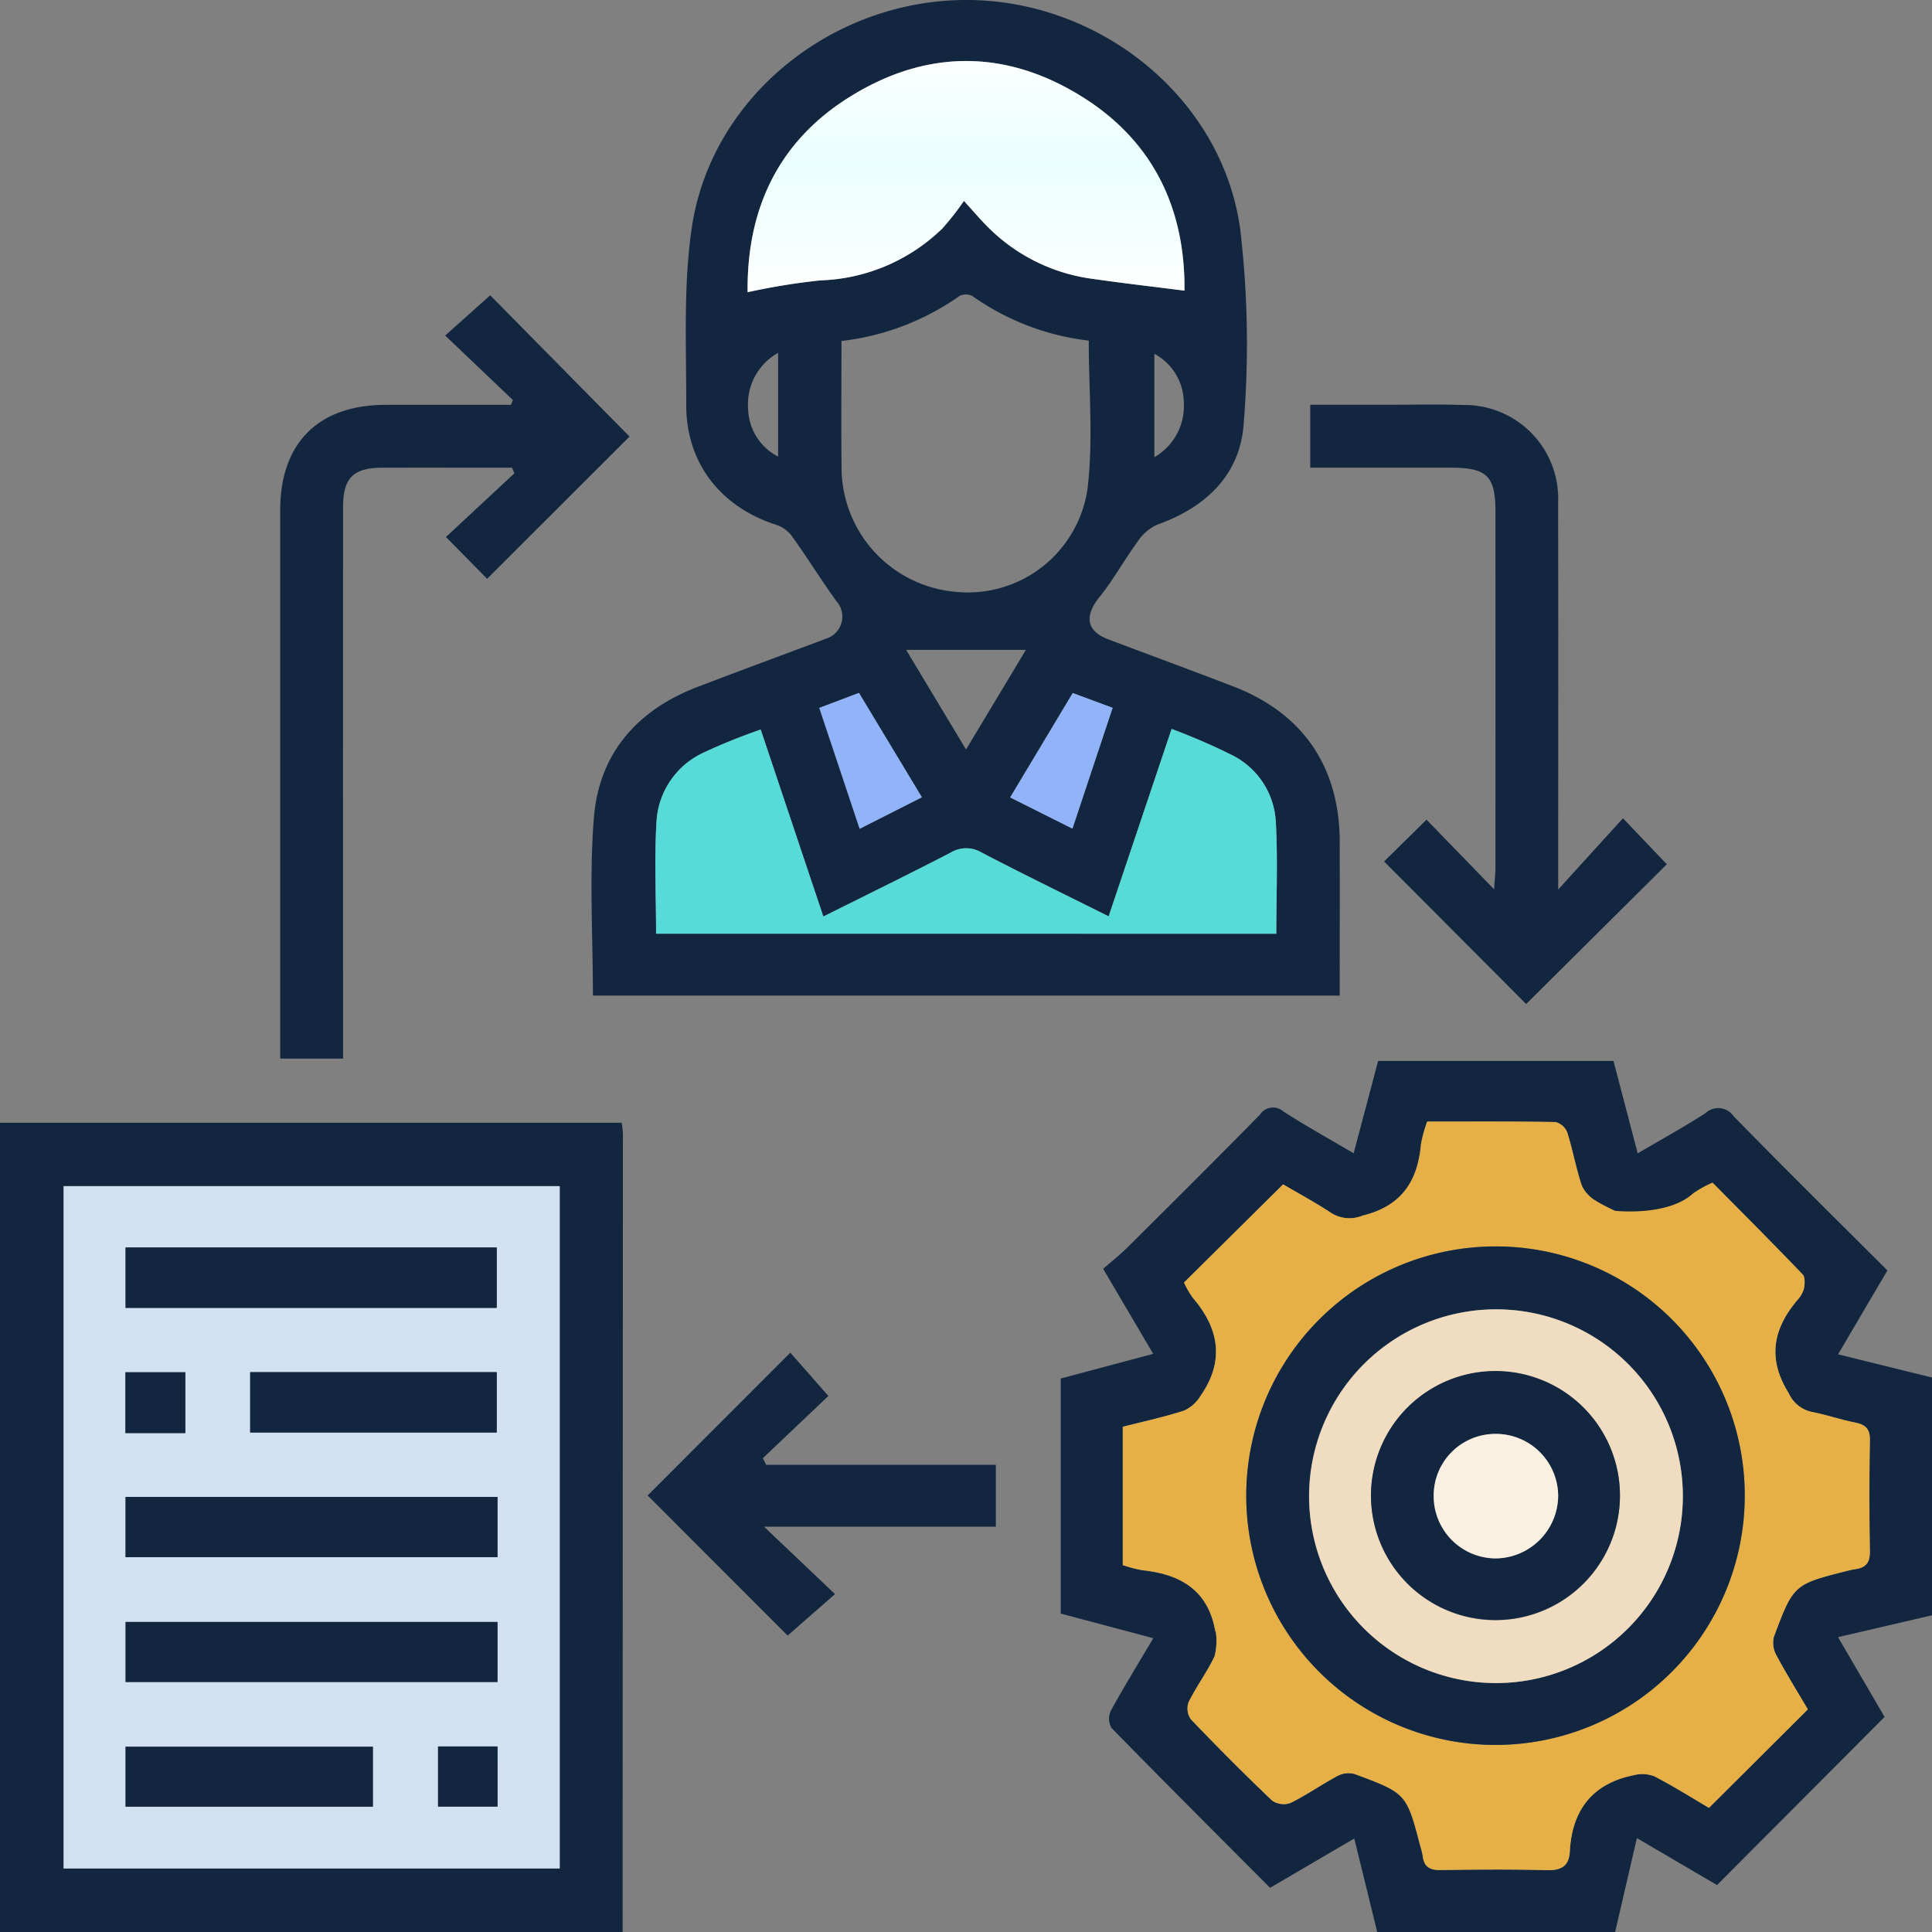 <svg id="Grupo_1024805" data-name="Grupo 1024805" xmlns="http://www.w3.org/2000/svg" xmlns:xlink="http://www.w3.org/1999/xlink" width="173.875" height="173.905" viewBox="0 0 173.875 173.905">
  <rect x="0" y="0" width="173.875" height="173.905" fill="#808080" stroke="none"/>
  <defs>
    <clipPath id="clip-path">
      <rect id="Rectángulo_360956" data-name="Rectángulo 360956" width="173.875" height="173.905" fill="#12263f"/>
    </clipPath>
    <linearGradient id="linear-gradient" x1="0.5" x2="0.5" y2="1" gradientUnits="objectBoundingBox">
      <stop offset="0" stop-color="#fff"/>
      <stop offset="0.463" stop-color="#e9fffe"/>
      <stop offset="1" stop-color="#fff"/>
    </linearGradient>
  </defs>
  <g id="Grupo_1024804" data-name="Grupo 1024804" clip-path="url(#clip-path)">
    <path id="Trazado_764741" data-name="Trazado 764741" d="M309.045,359.036l-2.073-8.443-7.578,4.435c-4.8-4.818-9.567-9.573-14.272-14.386a1.688,1.688,0,0,1-.059-1.546c1.161-2.125,2.434-4.188,3.822-6.532l-8.331-2.217V309.195l8.321-2.219-4.5-7.65c.729-.643,1.52-1.27,2.231-1.976,3.974-3.95,7.946-7.9,11.873-11.9a1.416,1.416,0,0,1,2.138-.274c1.981,1.279,4.051,2.421,6.3,3.747.771-2.909,1.487-5.608,2.2-8.311H330.3l2.18,8.32c2.159-1.27,4.165-2.373,6.085-3.609a1.682,1.682,0,0,1,2.552.27c4.544,4.653,9.177,9.22,13.835,13.875l-4.439,7.548,8.455,2.088v21.4l-8.458,1.967,4.189,7.179-15.081,15.132-7.21-4.229-1.967,8.483Zm38.744-20.06c-.907-1.54-1.917-3.168-2.822-4.852a2.3,2.3,0,0,1-.24-1.658c1.776-4.754,1.8-4.746,6.7-5.98.219-.055.442-.1.665-.133.927-.138,1.3-.6,1.28-1.6-.062-3.338-.057-6.678,0-10.016.016-1.011-.4-1.388-1.325-1.572-1.327-.265-2.619-.712-3.947-.969a2.948,2.948,0,0,1-2.039-1.689c-1.923-3.073-1.419-5.761.789-8.373a2.447,2.447,0,0,0,.584-1.021c.08-.416.121-1.038-.117-1.286-2.659-2.771-5.375-5.488-8.105-8.249a9.322,9.322,0,0,0-1.749.966c-2.782,2.505-5.72,2.669-8.8.641a3.06,3.06,0,0,1-1.236-1.375c-.515-1.551-.8-3.178-1.292-4.737a1.56,1.56,0,0,0-1.054-.953c-3.836-.069-7.675-.043-11.555-.043a12.247,12.247,0,0,0-.563,2.063c-.294,3.351-1.8,5.561-5.258,6.4a3.082,3.082,0,0,1-2.789-.219c-1.452-.963-2.994-1.791-4.358-2.594l-8.917,8.833a7.992,7.992,0,0,0,.8,1.382c2.378,2.773,2.862,5.693.7,8.8a3.405,3.405,0,0,1-1.483,1.341c-1.819.59-3.7.992-5.528,1.461v12.442a11.665,11.665,0,0,0,1.735.461c3.422.352,5.934,1.77,6.584,5.454.01.054.065.1.063.156a5.73,5.73,0,0,1-.118,2.132c-.674,1.425-1.633,2.713-2.336,4.126a1.693,1.693,0,0,0,.192,1.539q3.574,3.744,7.317,7.324a1.832,1.832,0,0,0,1.663.216c1.465-.724,2.815-1.678,4.26-2.448a2.092,2.092,0,0,1,1.524-.149c4.664,1.732,4.658,1.749,5.913,6.554a6.113,6.113,0,0,1,.2.822c.113.977.644,1.278,1.612,1.262,3.168-.051,6.338-.075,9.5.008,1.3.034,2.047-.3,2.122-1.684.2-3.739,2.048-6.125,5.785-6.868a3,3,0,0,1,1.825.106c1.738.9,3.4,1.949,4.917,2.839l8.888-8.855" transform="translate(-185.091 -185.131)" fill="#12263f"/>
    <path id="Trazado_764742" data-name="Trazado 764742" d="M0,369.821V296.962H55.96c.04.418.1.744.1,1.071q-.009,35.895-.027,71.789Zm5.724-5.745H50.372v-61.41H5.724Z" transform="translate(0 -195.916)" fill="#12263f"/>
    <path id="Trazado_764743" data-name="Trazado 764743" d="M156.575,89.606c0-5.442-.341-10.782.092-16.058.47-5.725,3.878-9.631,9.26-11.7,3.9-1.5,7.824-2.935,11.735-4.407a2.073,2.073,0,0,0,.833-3.326c-1.377-1.911-2.621-3.917-3.989-5.835a2.908,2.908,0,0,0-1.38-1.029c-5.051-1.605-8.168-5.567-8.153-10.833.015-5.311-.27-10.7.5-15.916C167.2,8.747,178.125-.025,190.235,0c12.077.026,23.009,8.894,24.6,20.667a88.432,88.432,0,0,1,.31,17.435c-.3,4.619-3.411,7.574-7.8,9.123a4.2,4.2,0,0,0-1.751,1.52c-1.194,1.632-2.171,3.431-3.437,5-1.367,1.7-1.176,3.048.811,3.8,3.751,1.418,7.516,2.8,11.257,4.24,6.255,2.411,9.546,7.237,9.56,13.969.01,4.576,0,9.152,0,13.851ZM209.811,26.16c.077-7.165-2.653-13.283-9.034-17.341-6.988-4.445-14.266-4.423-21.251,0-6.387,4.049-9.116,10.168-9.03,17.477a60.059,60.059,0,0,1,6.552-1.063,16.5,16.5,0,0,0,10.966-4.664,23.875,23.875,0,0,0,1.95-2.489c.941,1.033,1.48,1.676,2.072,2.266a16.28,16.28,0,0,0,9.362,4.726c2.758.4,5.527.714,8.412,1.082M162.255,84.033h55.821c0-3.469.145-6.806-.047-10.123a7.129,7.129,0,0,0-3.818-5.893,56.651,56.651,0,0,0-5.555-2.416l-5.667,16.868c-3.971-1.984-7.732-3.812-11.438-5.747a2.693,2.693,0,0,0-2.8.022c-3.745,1.939-7.535,3.791-11.439,5.74l-5.638-16.827a53.188,53.188,0,0,0-5.153,2.083,7.29,7.29,0,0,0-4.21,6c-.224,3.369-.053,6.765-.053,10.291m16.686-53.34c0,3.82-.034,7.595.008,11.369A11.24,11.24,0,0,0,189.3,53.272a10.881,10.881,0,0,0,11.8-9.371c.507-4.332.1-8.772.1-13.246a22.652,22.652,0,0,1-10.472-4.009,1.272,1.272,0,0,0-1.172,0,23.015,23.015,0,0,1-10.622,4.044m1.642,43.9,5.6-2.833-5.664-9.4-3.566,1.354,3.63,10.874m19.148-.014,3.615-10.87-3.588-1.329-5.63,9.393,5.6,2.807M195.542,58.49H184.766l5.388,8.964,5.388-8.964m-22.3-26.734a5.3,5.3,0,0,0-2.7,5.032,4.959,4.959,0,0,0,2.7,4.305Zm33.862,9.393a5.316,5.316,0,0,0,2.647-4.972,5.011,5.011,0,0,0-2.647-4.335Z" transform="translate(-103.214 -0.001)" fill="#12263f"/>
    <path id="Trazado_764744" data-name="Trazado 764744" d="M95.035,87.523l-6.086-5.8L93,78.1l12.539,12.716-12.815,12.8-3.708-3.761,6.16-5.732-.21-.506H91.53c-2.772,0-5.544-.011-8.315,0-2.529.013-3.457.942-3.458,3.5q-.011,23.761,0,47.523v2.153H74.1v-1.822q0-23.761,0-47.523c0-6.051,3.413-9.469,9.456-9.49,3.77-.013,7.541,0,11.311,0l.17-.43" transform="translate(-48.883 -51.525)" fill="#12263f"/>
    <path id="Trazado_764745" data-name="Trazado 764745" d="M353.194,148.122l3.823-3.76,6.078,6.264c.059-.874.124-1.4.124-1.928q.009-16.036,0-32.072c0-3.2-.773-3.944-4.04-3.945-4.173,0-8.346,0-12.628,0V107.02c2.42,0,4.78,0,7.139,0,2.206,0,4.413-.058,6.616.021a8.426,8.426,0,0,1,8.552,8.826c.027,10.86.009,21.72.009,32.58v2.2l5.829-6.413,3.946,4.141-12.659,12.577-12.791-12.836" transform="translate(-228.633 -70.592)" fill="#12263f"/>
    <path id="Trazado_764746" data-name="Trazado 764746" d="M181.958,367.861h20.671v5.571H181.767l6.385,6.067-4.262,3.732-12.6-12.609,12.843-12.853,3.422,3.9-5.9,5.6.308.591" transform="translate(-113.005 -236.033)" fill="#12263f"/>
    <path id="Trazado_764747" data-name="Trazado 764747" d="M358.61,349.551l-8.888,8.855c-1.518-.89-3.18-1.937-4.918-2.839a3,3,0,0,0-1.824-.106c-3.737.743-5.583,3.129-5.785,6.868-.074,1.382-.824,1.719-2.121,1.685-3.166-.083-6.337-.06-9.5-.009-.967.016-1.5-.285-1.612-1.262a6.065,6.065,0,0,0-.2-.822c-1.256-4.8-1.249-4.822-5.913-6.554a2.092,2.092,0,0,0-1.524.149c-1.445.769-2.795,1.724-4.26,2.448a1.831,1.831,0,0,1-1.663-.216q-3.748-3.57-7.317-7.324a1.693,1.693,0,0,1-.192-1.539c.7-1.414,1.661-2.7,2.336-4.127a5.738,5.738,0,0,0,.118-2.132c0-.051-.053-.1-.063-.156-.651-3.684-3.163-5.1-6.585-5.454a11.662,11.662,0,0,1-1.734-.461V324.112c1.83-.469,3.709-.871,5.528-1.461a3.407,3.407,0,0,0,1.483-1.341c2.157-3.107,1.674-6.026-.7-8.8a8.033,8.033,0,0,1-.8-1.383l8.918-8.833c1.364.8,2.906,1.631,4.358,2.594a3.081,3.081,0,0,0,2.789.219c3.459-.836,4.964-3.046,5.258-6.4a12.221,12.221,0,0,1,.563-2.063c3.88,0,7.718-.027,11.555.043a1.559,1.559,0,0,1,1.054.952c.493,1.56.777,3.187,1.292,4.737a3.062,3.062,0,0,0,1.236,1.376c.489.322,1.746.92,1.746.92s4.712.545,7.051-1.561a9.316,9.316,0,0,1,1.749-.966c2.73,2.761,5.446,5.478,8.1,8.249.238.248.2.87.117,1.286a2.439,2.439,0,0,1-.584,1.021c-2.208,2.612-2.712,5.3-.789,8.373a2.948,2.948,0,0,0,2.039,1.689c1.328.257,2.62.7,3.947.969.924.184,1.341.561,1.324,1.572q-.081,5.007,0,10.016c.019,1-.353,1.464-1.28,1.6-.224.033-.446.078-.665.133-4.908,1.233-4.929,1.226-6.7,5.98a2.3,2.3,0,0,0,.24,1.657c.9,1.684,1.915,3.312,2.822,4.852m-5.675-19.186a22.432,22.432,0,1,0-22.482,22.393,22.461,22.461,0,0,0,22.482-22.393" transform="translate(-195.913 -195.706)" fill="#e6b046"/>
    <path id="Trazado_764748" data-name="Trazado 764748" d="M16.823,313.725H61.471v61.41H16.823ZM22.4,347.119H55.874v-5.426H22.4Zm0-22.436h33.41v-5.44H22.4Zm33.477,28.265H22.4v5.406H55.873ZM33.612,335.9h22.2v-5.437h-22.2Zm11.047,28.272H22.4v5.4H44.659ZM22.384,335.951h5.4v-5.478h-5.4Zm33.5,28.2H50.521v5.413H55.88Z" transform="translate(-11.099 -206.976)" fill="#d2e1f1"/>
    <path id="Trazado_764749" data-name="Trazado 764749" d="M237.047,36.812c-2.885-.368-5.654-.685-8.412-1.082A16.282,16.282,0,0,1,219.273,31c-.592-.59-1.131-1.233-2.072-2.266a23.925,23.925,0,0,1-1.949,2.489,16.5,16.5,0,0,1-10.966,4.664,60.061,60.061,0,0,0-6.552,1.063c-.086-7.309,2.642-13.427,9.03-17.477,6.985-4.428,14.263-4.449,21.251,0,6.381,4.058,9.11,10.176,9.034,17.341" transform="translate(-130.45 -10.653)" fill="url(#linear-gradient)"/>
    <path id="Trazado_764750" data-name="Trazado 764750" d="M173.4,211.224c0-3.526-.17-6.921.053-10.291a7.29,7.29,0,0,1,4.21-6,53.2,53.2,0,0,1,5.153-2.083l5.638,16.827c3.9-1.949,7.694-3.8,11.439-5.74a2.692,2.692,0,0,1,2.8-.022c3.705,1.935,7.466,3.763,11.438,5.747l5.667-16.868a56.562,56.562,0,0,1,5.555,2.416,7.129,7.129,0,0,1,3.819,5.893c.192,3.317.047,6.653.047,10.122Z" transform="translate(-114.355 -127.192)" fill="#57dbd8"/>
    <path id="Trazado_764752" data-name="Trazado 764752" d="M220.342,195.495l-3.63-10.874,3.566-1.354,5.664,9.395-5.6,2.833" transform="translate(-142.973 -120.908)" fill="#91b3fa"/>
    <path id="Trazado_764753" data-name="Trazado 764753" d="M272.789,195.508l-5.6-2.807,5.63-9.393,3.588,1.329-3.615,10.87" transform="translate(-176.272 -120.935)" fill="#91b3fa"/>
    <path id="Trazado_764757" data-name="Trazado 764757" d="M374.484,352.153a22.432,22.432,0,1,1-22.427-22.484,22.395,22.395,0,0,1,22.427,22.484m-22.3-16.821A16.817,16.817,0,1,0,368.9,352.278a16.761,16.761,0,0,0-16.722-16.946" transform="translate(-217.462 -217.494)" fill="#12263f"/>
    <rect id="Rectángulo_360949" data-name="Rectángulo 360949" width="33.479" height="5.426" transform="translate(11.297 134.718)" fill="#12263f"/>
    <rect id="Rectángulo_360950" data-name="Rectángulo 360950" width="33.41" height="5.44" transform="translate(11.297 112.267)" fill="#12263f"/>
    <rect id="Rectángulo_360951" data-name="Rectángulo 360951" width="33.474" height="5.406" transform="translate(11.301 145.973)" fill="#12263f"/>
    <rect id="Rectángulo_360952" data-name="Rectángulo 360952" width="22.196" height="5.437" transform="translate(22.513 123.489)" fill="#12263f"/>
    <rect id="Rectángulo_360953" data-name="Rectángulo 360953" width="22.261" height="5.401" transform="translate(11.299 157.198)" fill="#12263f"/>
    <rect id="Rectángulo_360954" data-name="Rectángulo 360954" width="5.395" height="5.478" transform="translate(11.285 123.498)" fill="#12263f"/>
    <rect id="Rectángulo_360955" data-name="Rectángulo 360955" width="5.359" height="5.413" transform="translate(39.422 157.178)" fill="#12263f"/>
    <path id="Trazado_764758" data-name="Trazado 764758" d="M363.153,346.311a16.817,16.817,0,1,1-16.9,16.734,16.833,16.833,0,0,1,16.9-16.734m11.071,16.78a11.2,11.2,0,1,0-11.206,11.2,11.21,11.21,0,0,0,11.206-11.2" transform="translate(-228.432 -228.473)" fill="#f0dcc0"/>
    <path id="Trazado_764759" data-name="Trazado 764759" d="M385.021,373.888a11.2,11.2,0,1,1-22.406-.052,11.2,11.2,0,0,1,22.406.052m-16.763.058a5.6,5.6,0,0,0,5.624,5.576,5.678,5.678,0,0,0,5.577-5.654,5.605,5.605,0,0,0-5.654-5.548,5.549,5.549,0,0,0-5.546,5.626" transform="translate(-239.23 -239.271)" fill="#12263f"/>
    <path id="Trazado_764760" data-name="Trazado 764760" d="M379.2,384.887a5.549,5.549,0,0,1,5.546-5.626,5.605,5.605,0,0,1,5.655,5.548,5.678,5.678,0,0,1-5.577,5.654,5.605,5.605,0,0,1-5.624-5.576" transform="translate(-250.171 -250.212)" fill="#faf0e2"/>
  </g>
</svg>
